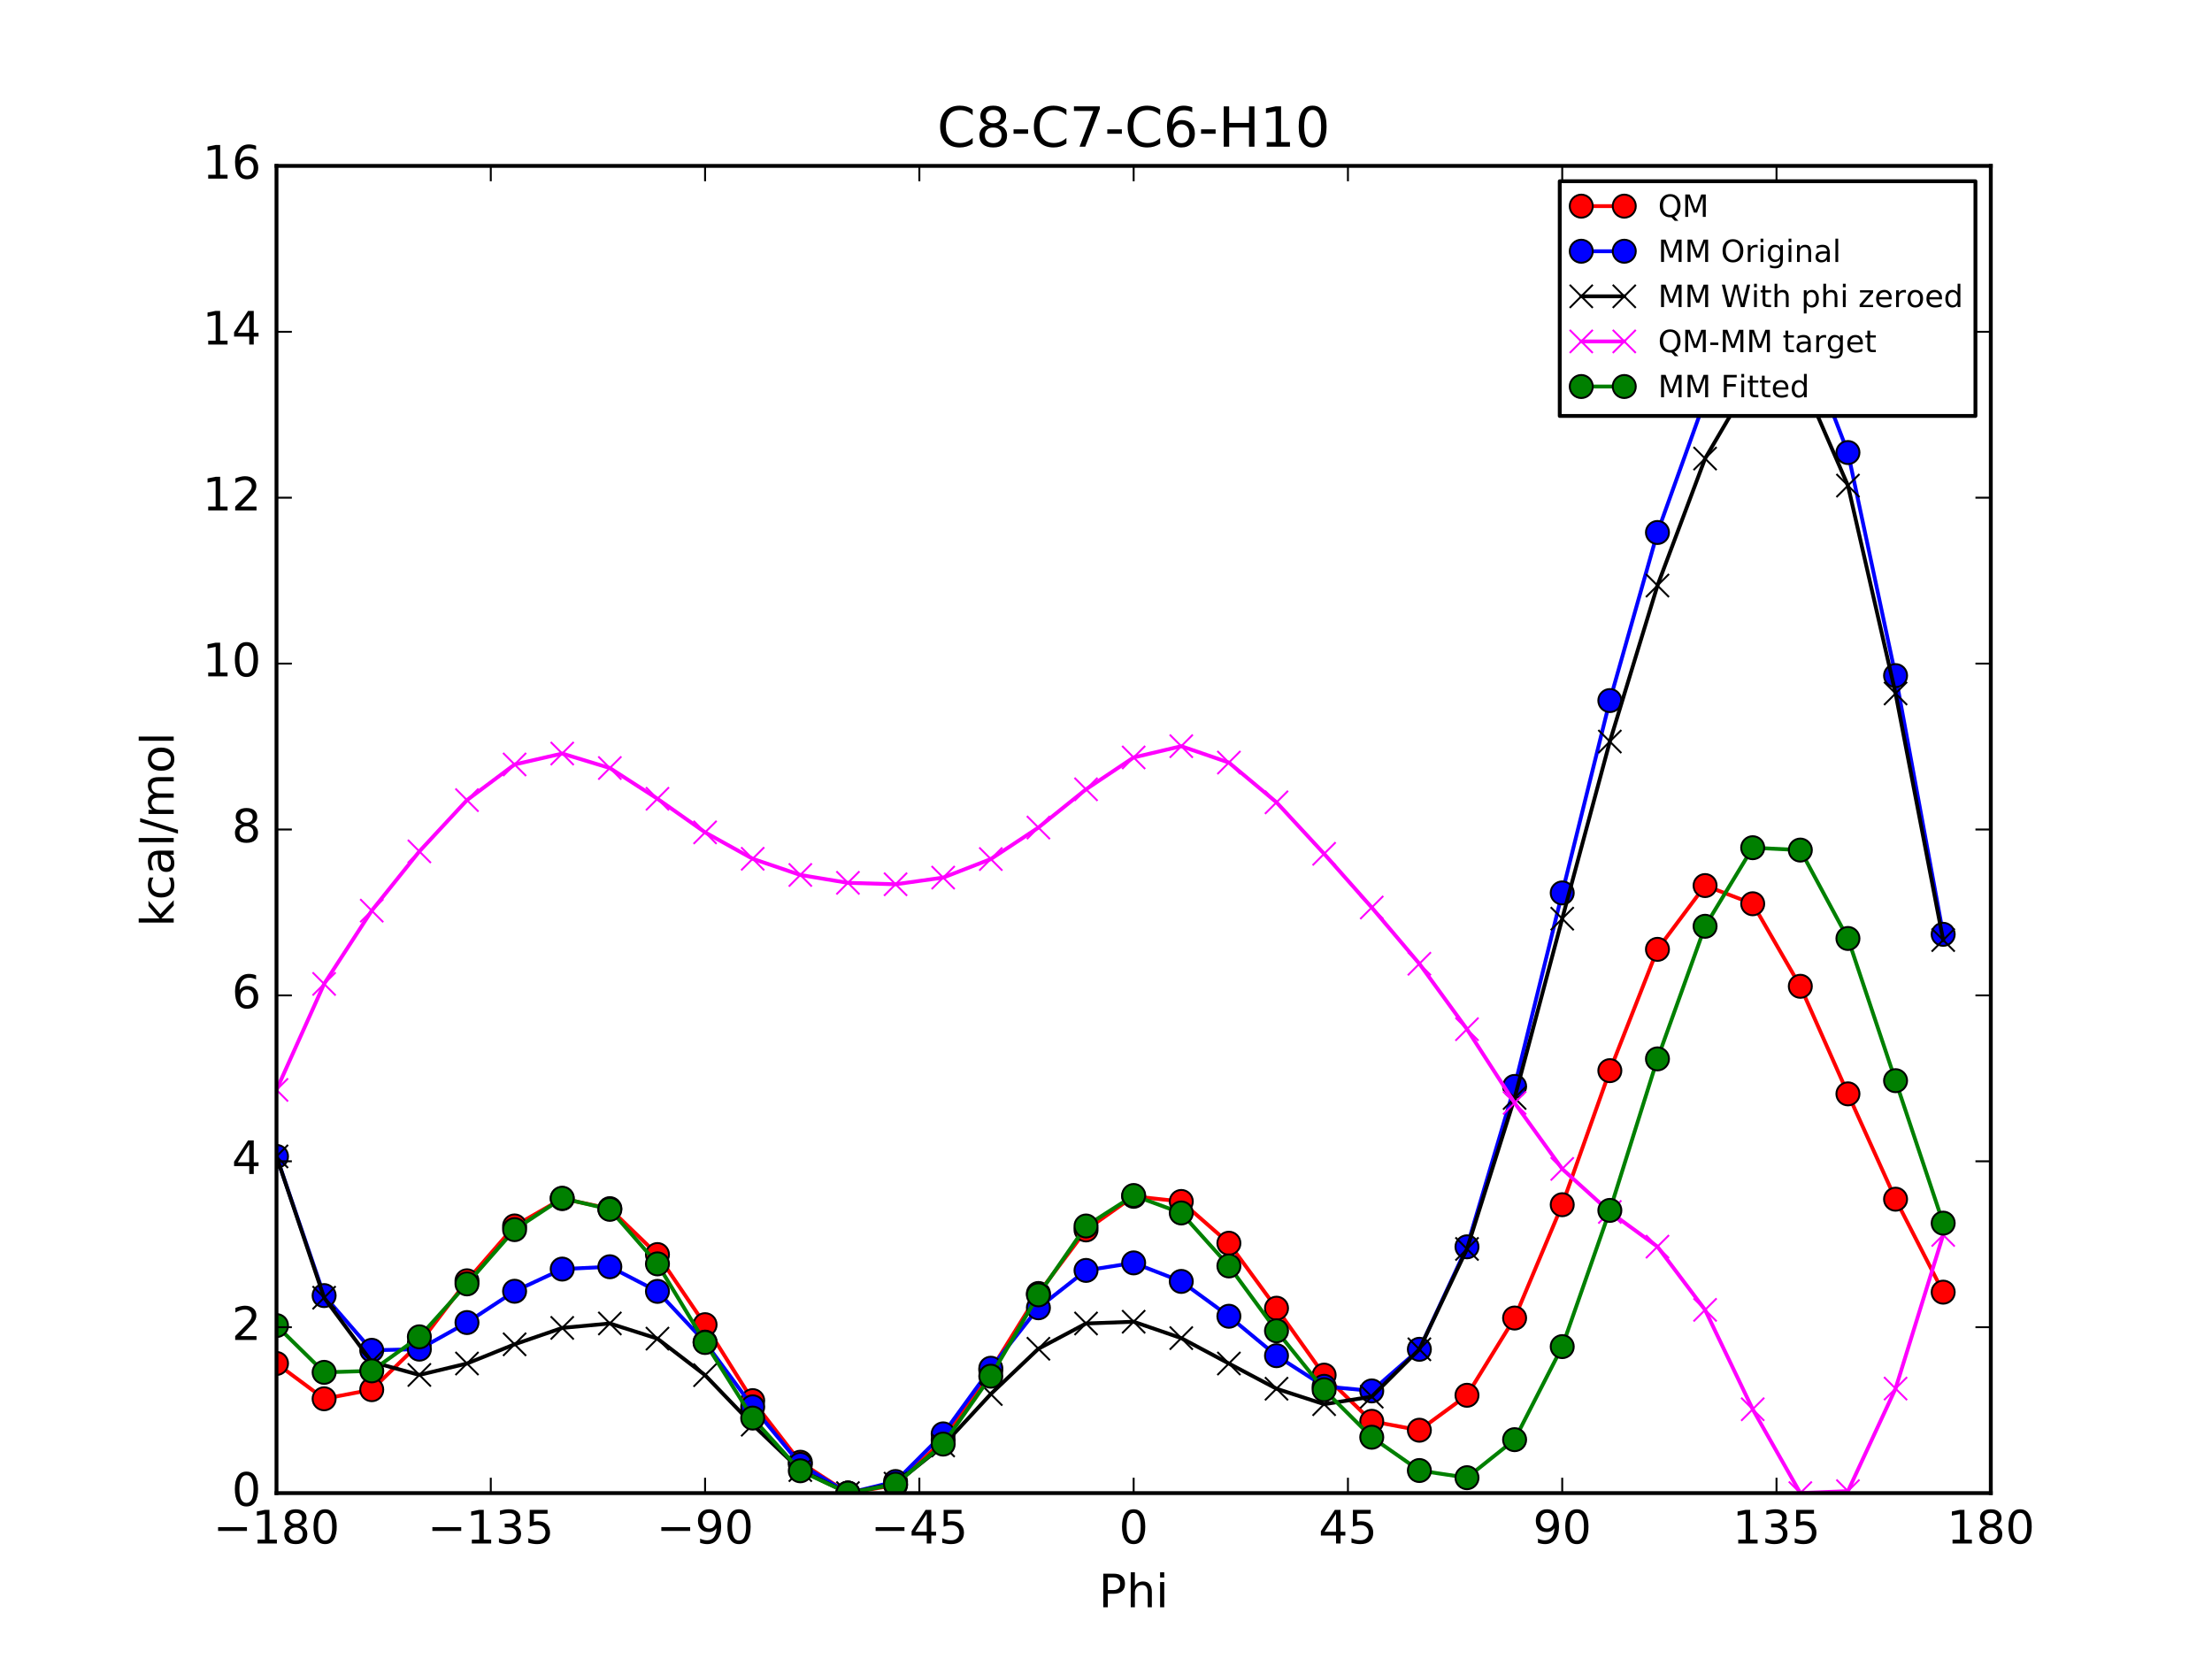 <?xml version="1.0" encoding="utf-8" standalone="no"?>
<!DOCTYPE svg PUBLIC "-//W3C//DTD SVG 1.1//EN"
  "http://www.w3.org/Graphics/SVG/1.1/DTD/svg11.dtd">
<!-- Created with matplotlib (http://matplotlib.org/) -->
<svg height="432pt" version="1.1" viewBox="0 0 576 432" width="576pt" xmlns="http://www.w3.org/2000/svg" xmlns:xlink="http://www.w3.org/1999/xlink">
 <defs>
  <style type="text/css">
*{stroke-linecap:butt;stroke-linejoin:round;stroke-miterlimit:100000;}
  </style>
 </defs>
 <g id="figure_1">
  <g id="patch_1">
   <path d="M 0 432 
L 576 432 
L 576 0 
L 0 0 
z
" style="fill:#ffffff;"/>
  </g>
  <g id="axes_1">
   <g id="patch_2">
    <path d="M 72 388.8 
L 518.4 388.8 
L 518.4 43.2 
L 72 43.2 
z
" style="fill:#ffffff;"/>
   </g>
   <g id="line2d_1">
    <path clip-path="url(#p560f8102d7)" d="M 72 355.046 
L 84.4 364.239 
L 96.8 361.868 
L 109.2 349.843 
L 121.6 333.517 
L 134 319.234 
L 146.4 312.113 
L 158.8 314.727 
L 171.2 326.684 
L 183.6 344.945 
L 196 364.719 
L 208.4 380.759 
L 220.8 388.8 
L 233.2 386.705 
L 245.6 375.02 
L 258 356.807 
L 270.4 336.819 
L 282.8 320.272 
L 295.2 311.521 
L 307.6 312.86 
L 320 323.734 
L 332.4 340.656 
L 344.8 358.08 
L 357.2 370.108 
L 369.6 372.425 
L 382 363.327 
L 394.4 343.214 
L 406.8 313.707 
L 419.2 278.795 
L 431.6 247.209 
L 444 230.603 
L 456.4 235.338 
L 468.8 256.828 
L 481.2 284.84 
L 493.6 312.267 
L 506 336.474 
" style="fill:none;stroke:#ff0000;stroke-linecap:square;"/>
    <defs>
     <path d="M 0 3 
C 0.796 3 1.559 2.684 2.121 2.121 
C 2.684 1.559 3 0.796 3 0 
C 3 -0.796 2.684 -1.559 2.121 -2.121 
C 1.559 -2.684 0.796 -3 0 -3 
C -0.796 -3 -1.559 -2.684 -2.121 -2.121 
C -2.684 -1.559 -3 -0.796 -3 0 
C -3 0.796 -2.684 1.559 -2.121 2.121 
C -1.559 2.684 -0.796 3 0 3 
z
" id="mc835119524" style="stroke:#000000;stroke-width:0.5;"/>
    </defs>
    <g clip-path="url(#p560f8102d7)">
     <use style="fill:#ff0000;stroke:#000000;stroke-width:0.5;" x="72" xlink:href="#mc835119524" y="355.046"/>
     <use style="fill:#ff0000;stroke:#000000;stroke-width:0.5;" x="84.4" xlink:href="#mc835119524" y="364.239"/>
     <use style="fill:#ff0000;stroke:#000000;stroke-width:0.5;" x="96.8" xlink:href="#mc835119524" y="361.868"/>
     <use style="fill:#ff0000;stroke:#000000;stroke-width:0.5;" x="109.2" xlink:href="#mc835119524" y="349.843"/>
     <use style="fill:#ff0000;stroke:#000000;stroke-width:0.5;" x="121.6" xlink:href="#mc835119524" y="333.517"/>
     <use style="fill:#ff0000;stroke:#000000;stroke-width:0.5;" x="134" xlink:href="#mc835119524" y="319.234"/>
     <use style="fill:#ff0000;stroke:#000000;stroke-width:0.5;" x="146.4" xlink:href="#mc835119524" y="312.113"/>
     <use style="fill:#ff0000;stroke:#000000;stroke-width:0.5;" x="158.8" xlink:href="#mc835119524" y="314.727"/>
     <use style="fill:#ff0000;stroke:#000000;stroke-width:0.5;" x="171.2" xlink:href="#mc835119524" y="326.684"/>
     <use style="fill:#ff0000;stroke:#000000;stroke-width:0.5;" x="183.6" xlink:href="#mc835119524" y="344.945"/>
     <use style="fill:#ff0000;stroke:#000000;stroke-width:0.5;" x="196" xlink:href="#mc835119524" y="364.719"/>
     <use style="fill:#ff0000;stroke:#000000;stroke-width:0.5;" x="208.4" xlink:href="#mc835119524" y="380.759"/>
     <use style="fill:#ff0000;stroke:#000000;stroke-width:0.5;" x="220.8" xlink:href="#mc835119524" y="388.8"/>
     <use style="fill:#ff0000;stroke:#000000;stroke-width:0.5;" x="233.2" xlink:href="#mc835119524" y="386.705"/>
     <use style="fill:#ff0000;stroke:#000000;stroke-width:0.5;" x="245.6" xlink:href="#mc835119524" y="375.02"/>
     <use style="fill:#ff0000;stroke:#000000;stroke-width:0.5;" x="258" xlink:href="#mc835119524" y="356.807"/>
     <use style="fill:#ff0000;stroke:#000000;stroke-width:0.5;" x="270.4" xlink:href="#mc835119524" y="336.819"/>
     <use style="fill:#ff0000;stroke:#000000;stroke-width:0.5;" x="282.8" xlink:href="#mc835119524" y="320.272"/>
     <use style="fill:#ff0000;stroke:#000000;stroke-width:0.5;" x="295.2" xlink:href="#mc835119524" y="311.521"/>
     <use style="fill:#ff0000;stroke:#000000;stroke-width:0.5;" x="307.6" xlink:href="#mc835119524" y="312.86"/>
     <use style="fill:#ff0000;stroke:#000000;stroke-width:0.5;" x="320" xlink:href="#mc835119524" y="323.734"/>
     <use style="fill:#ff0000;stroke:#000000;stroke-width:0.5;" x="332.4" xlink:href="#mc835119524" y="340.656"/>
     <use style="fill:#ff0000;stroke:#000000;stroke-width:0.5;" x="344.8" xlink:href="#mc835119524" y="358.08"/>
     <use style="fill:#ff0000;stroke:#000000;stroke-width:0.5;" x="357.2" xlink:href="#mc835119524" y="370.108"/>
     <use style="fill:#ff0000;stroke:#000000;stroke-width:0.5;" x="369.6" xlink:href="#mc835119524" y="372.425"/>
     <use style="fill:#ff0000;stroke:#000000;stroke-width:0.5;" x="382" xlink:href="#mc835119524" y="363.327"/>
     <use style="fill:#ff0000;stroke:#000000;stroke-width:0.5;" x="394.4" xlink:href="#mc835119524" y="343.214"/>
     <use style="fill:#ff0000;stroke:#000000;stroke-width:0.5;" x="406.8" xlink:href="#mc835119524" y="313.707"/>
     <use style="fill:#ff0000;stroke:#000000;stroke-width:0.5;" x="419.2" xlink:href="#mc835119524" y="278.795"/>
     <use style="fill:#ff0000;stroke:#000000;stroke-width:0.5;" x="431.6" xlink:href="#mc835119524" y="247.209"/>
     <use style="fill:#ff0000;stroke:#000000;stroke-width:0.5;" x="444" xlink:href="#mc835119524" y="230.603"/>
     <use style="fill:#ff0000;stroke:#000000;stroke-width:0.5;" x="456.4" xlink:href="#mc835119524" y="235.338"/>
     <use style="fill:#ff0000;stroke:#000000;stroke-width:0.5;" x="468.8" xlink:href="#mc835119524" y="256.828"/>
     <use style="fill:#ff0000;stroke:#000000;stroke-width:0.5;" x="481.2" xlink:href="#mc835119524" y="284.84"/>
     <use style="fill:#ff0000;stroke:#000000;stroke-width:0.5;" x="493.6" xlink:href="#mc835119524" y="312.267"/>
     <use style="fill:#ff0000;stroke:#000000;stroke-width:0.5;" x="506" xlink:href="#mc835119524" y="336.474"/>
    </g>
   </g>
   <g id="line2d_2">
    <path clip-path="url(#p560f8102d7)" d="M 72 301.127 
L 84.4 337.37 
L 96.8 351.614 
L 109.2 351.318 
L 121.6 344.388 
L 134 336.24 
L 146.4 330.466 
L 158.8 329.86 
L 171.2 336.27 
L 183.6 349.484 
L 196 366.335 
L 208.4 381.312 
L 220.8 388.8 
L 233.2 385.782 
L 245.6 373.375 
L 258 356.289 
L 270.4 340.545 
L 282.8 330.814 
L 295.2 328.856 
L 307.6 333.679 
L 320 342.748 
L 332.4 353.019 
L 344.8 360.995 
L 357.2 362.191 
L 369.6 351.356 
L 382 324.67 
L 394.4 282.9 
L 406.8 232.51 
L 419.2 182.426 
L 431.6 138.657 
L 444 104.089 
L 456.4 83.497 
L 468.8 85.612 
L 481.2 117.838 
L 493.6 175.927 
L 506 243.293 
" style="fill:none;stroke:#0000ff;stroke-linecap:square;"/>
    <defs>
     <path d="M 0 3 
C 0.796 3 1.559 2.684 2.121 2.121 
C 2.684 1.559 3 0.796 3 0 
C 3 -0.796 2.684 -1.559 2.121 -2.121 
C 1.559 -2.684 0.796 -3 0 -3 
C -0.796 -3 -1.559 -2.684 -2.121 -2.121 
C -2.684 -1.559 -3 -0.796 -3 0 
C -3 0.796 -2.684 1.559 -2.121 2.121 
C -1.559 2.684 -0.796 3 0 3 
z
" id="m464a1a2035" style="stroke:#000000;stroke-width:0.5;"/>
    </defs>
    <g clip-path="url(#p560f8102d7)">
     <use style="fill:#0000ff;stroke:#000000;stroke-width:0.5;" x="72" xlink:href="#m464a1a2035" y="301.127"/>
     <use style="fill:#0000ff;stroke:#000000;stroke-width:0.5;" x="84.4" xlink:href="#m464a1a2035" y="337.37"/>
     <use style="fill:#0000ff;stroke:#000000;stroke-width:0.5;" x="96.8" xlink:href="#m464a1a2035" y="351.614"/>
     <use style="fill:#0000ff;stroke:#000000;stroke-width:0.5;" x="109.2" xlink:href="#m464a1a2035" y="351.318"/>
     <use style="fill:#0000ff;stroke:#000000;stroke-width:0.5;" x="121.6" xlink:href="#m464a1a2035" y="344.388"/>
     <use style="fill:#0000ff;stroke:#000000;stroke-width:0.5;" x="134" xlink:href="#m464a1a2035" y="336.24"/>
     <use style="fill:#0000ff;stroke:#000000;stroke-width:0.5;" x="146.4" xlink:href="#m464a1a2035" y="330.466"/>
     <use style="fill:#0000ff;stroke:#000000;stroke-width:0.5;" x="158.8" xlink:href="#m464a1a2035" y="329.86"/>
     <use style="fill:#0000ff;stroke:#000000;stroke-width:0.5;" x="171.2" xlink:href="#m464a1a2035" y="336.27"/>
     <use style="fill:#0000ff;stroke:#000000;stroke-width:0.5;" x="183.6" xlink:href="#m464a1a2035" y="349.484"/>
     <use style="fill:#0000ff;stroke:#000000;stroke-width:0.5;" x="196" xlink:href="#m464a1a2035" y="366.335"/>
     <use style="fill:#0000ff;stroke:#000000;stroke-width:0.5;" x="208.4" xlink:href="#m464a1a2035" y="381.312"/>
     <use style="fill:#0000ff;stroke:#000000;stroke-width:0.5;" x="220.8" xlink:href="#m464a1a2035" y="388.8"/>
     <use style="fill:#0000ff;stroke:#000000;stroke-width:0.5;" x="233.2" xlink:href="#m464a1a2035" y="385.782"/>
     <use style="fill:#0000ff;stroke:#000000;stroke-width:0.5;" x="245.6" xlink:href="#m464a1a2035" y="373.375"/>
     <use style="fill:#0000ff;stroke:#000000;stroke-width:0.5;" x="258" xlink:href="#m464a1a2035" y="356.289"/>
     <use style="fill:#0000ff;stroke:#000000;stroke-width:0.5;" x="270.4" xlink:href="#m464a1a2035" y="340.545"/>
     <use style="fill:#0000ff;stroke:#000000;stroke-width:0.5;" x="282.8" xlink:href="#m464a1a2035" y="330.814"/>
     <use style="fill:#0000ff;stroke:#000000;stroke-width:0.5;" x="295.2" xlink:href="#m464a1a2035" y="328.856"/>
     <use style="fill:#0000ff;stroke:#000000;stroke-width:0.5;" x="307.6" xlink:href="#m464a1a2035" y="333.679"/>
     <use style="fill:#0000ff;stroke:#000000;stroke-width:0.5;" x="320" xlink:href="#m464a1a2035" y="342.748"/>
     <use style="fill:#0000ff;stroke:#000000;stroke-width:0.5;" x="332.4" xlink:href="#m464a1a2035" y="353.019"/>
     <use style="fill:#0000ff;stroke:#000000;stroke-width:0.5;" x="344.8" xlink:href="#m464a1a2035" y="360.995"/>
     <use style="fill:#0000ff;stroke:#000000;stroke-width:0.5;" x="357.2" xlink:href="#m464a1a2035" y="362.191"/>
     <use style="fill:#0000ff;stroke:#000000;stroke-width:0.5;" x="369.6" xlink:href="#m464a1a2035" y="351.356"/>
     <use style="fill:#0000ff;stroke:#000000;stroke-width:0.5;" x="382" xlink:href="#m464a1a2035" y="324.67"/>
     <use style="fill:#0000ff;stroke:#000000;stroke-width:0.5;" x="394.4" xlink:href="#m464a1a2035" y="282.9"/>
     <use style="fill:#0000ff;stroke:#000000;stroke-width:0.5;" x="406.8" xlink:href="#m464a1a2035" y="232.51"/>
     <use style="fill:#0000ff;stroke:#000000;stroke-width:0.5;" x="419.2" xlink:href="#m464a1a2035" y="182.426"/>
     <use style="fill:#0000ff;stroke:#000000;stroke-width:0.5;" x="431.6" xlink:href="#m464a1a2035" y="138.657"/>
     <use style="fill:#0000ff;stroke:#000000;stroke-width:0.5;" x="444" xlink:href="#m464a1a2035" y="104.089"/>
     <use style="fill:#0000ff;stroke:#000000;stroke-width:0.5;" x="456.4" xlink:href="#m464a1a2035" y="83.497"/>
     <use style="fill:#0000ff;stroke:#000000;stroke-width:0.5;" x="468.8" xlink:href="#m464a1a2035" y="85.612"/>
     <use style="fill:#0000ff;stroke:#000000;stroke-width:0.5;" x="481.2" xlink:href="#m464a1a2035" y="117.838"/>
     <use style="fill:#0000ff;stroke:#000000;stroke-width:0.5;" x="493.6" xlink:href="#m464a1a2035" y="175.927"/>
     <use style="fill:#0000ff;stroke:#000000;stroke-width:0.5;" x="506" xlink:href="#m464a1a2035" y="243.293"/>
    </g>
   </g>
   <g id="line2d_3">
    <path clip-path="url(#p560f8102d7)" d="M 72 301.127 
L 84.4 337.923 
L 96.8 354.625 
L 109.2 358.031 
L 121.6 355.057 
L 134 350.059 
L 146.4 345.785 
L 158.8 344.625 
L 171.2 348.578 
L 183.6 358.089 
L 196 370.984 
L 208.4 382.811 
L 220.8 388.8 
L 233.2 386.335 
L 245.6 376.386 
L 258 363.002 
L 270.4 351.214 
L 282.8 344.633 
L 295.2 344.175 
L 307.6 348.444 
L 320 355.056 
L 332.4 361.624 
L 344.8 365.644 
L 357.2 363.69 
L 369.6 351.356 
L 382 325.223 
L 394.4 285.91 
L 406.8 239.223 
L 419.2 193.095 
L 431.6 152.476 
L 444 119.407 
L 456.4 98.262 
L 468.8 97.92 
L 481.2 126.443 
L 493.6 180.576 
L 506 244.792 
" style="fill:none;stroke:#000000;stroke-linecap:square;"/>
    <defs>
     <path d="M -3 3 
L 3 -3 
M -3 -3 
L 3 3 
" id="m07800bf760" style="stroke:#000000;stroke-width:0.5;"/>
    </defs>
    <g clip-path="url(#p560f8102d7)">
     <use style="stroke:#000000;stroke-width:0.5;" x="72" xlink:href="#m07800bf760" y="301.127"/>
     <use style="stroke:#000000;stroke-width:0.5;" x="84.4" xlink:href="#m07800bf760" y="337.923"/>
     <use style="stroke:#000000;stroke-width:0.5;" x="96.8" xlink:href="#m07800bf760" y="354.625"/>
     <use style="stroke:#000000;stroke-width:0.5;" x="109.2" xlink:href="#m07800bf760" y="358.031"/>
     <use style="stroke:#000000;stroke-width:0.5;" x="121.6" xlink:href="#m07800bf760" y="355.057"/>
     <use style="stroke:#000000;stroke-width:0.5;" x="134" xlink:href="#m07800bf760" y="350.059"/>
     <use style="stroke:#000000;stroke-width:0.5;" x="146.4" xlink:href="#m07800bf760" y="345.785"/>
     <use style="stroke:#000000;stroke-width:0.5;" x="158.8" xlink:href="#m07800bf760" y="344.625"/>
     <use style="stroke:#000000;stroke-width:0.5;" x="171.2" xlink:href="#m07800bf760" y="348.578"/>
     <use style="stroke:#000000;stroke-width:0.5;" x="183.6" xlink:href="#m07800bf760" y="358.089"/>
     <use style="stroke:#000000;stroke-width:0.5;" x="196" xlink:href="#m07800bf760" y="370.984"/>
     <use style="stroke:#000000;stroke-width:0.5;" x="208.4" xlink:href="#m07800bf760" y="382.811"/>
     <use style="stroke:#000000;stroke-width:0.5;" x="220.8" xlink:href="#m07800bf760" y="388.8"/>
     <use style="stroke:#000000;stroke-width:0.5;" x="233.2" xlink:href="#m07800bf760" y="386.335"/>
     <use style="stroke:#000000;stroke-width:0.5;" x="245.6" xlink:href="#m07800bf760" y="376.386"/>
     <use style="stroke:#000000;stroke-width:0.5;" x="258" xlink:href="#m07800bf760" y="363.002"/>
     <use style="stroke:#000000;stroke-width:0.5;" x="270.4" xlink:href="#m07800bf760" y="351.214"/>
     <use style="stroke:#000000;stroke-width:0.5;" x="282.8" xlink:href="#m07800bf760" y="344.633"/>
     <use style="stroke:#000000;stroke-width:0.5;" x="295.2" xlink:href="#m07800bf760" y="344.175"/>
     <use style="stroke:#000000;stroke-width:0.5;" x="307.6" xlink:href="#m07800bf760" y="348.444"/>
     <use style="stroke:#000000;stroke-width:0.5;" x="320" xlink:href="#m07800bf760" y="355.056"/>
     <use style="stroke:#000000;stroke-width:0.5;" x="332.4" xlink:href="#m07800bf760" y="361.624"/>
     <use style="stroke:#000000;stroke-width:0.5;" x="344.8" xlink:href="#m07800bf760" y="365.644"/>
     <use style="stroke:#000000;stroke-width:0.5;" x="357.2" xlink:href="#m07800bf760" y="363.69"/>
     <use style="stroke:#000000;stroke-width:0.5;" x="369.6" xlink:href="#m07800bf760" y="351.356"/>
     <use style="stroke:#000000;stroke-width:0.5;" x="382" xlink:href="#m07800bf760" y="325.223"/>
     <use style="stroke:#000000;stroke-width:0.5;" x="394.4" xlink:href="#m07800bf760" y="285.91"/>
     <use style="stroke:#000000;stroke-width:0.5;" x="406.8" xlink:href="#m07800bf760" y="239.223"/>
     <use style="stroke:#000000;stroke-width:0.5;" x="419.2" xlink:href="#m07800bf760" y="193.095"/>
     <use style="stroke:#000000;stroke-width:0.5;" x="431.6" xlink:href="#m07800bf760" y="152.476"/>
     <use style="stroke:#000000;stroke-width:0.5;" x="444" xlink:href="#m07800bf760" y="119.407"/>
     <use style="stroke:#000000;stroke-width:0.5;" x="456.4" xlink:href="#m07800bf760" y="98.262"/>
     <use style="stroke:#000000;stroke-width:0.5;" x="468.8" xlink:href="#m07800bf760" y="97.92"/>
     <use style="stroke:#000000;stroke-width:0.5;" x="481.2" xlink:href="#m07800bf760" y="126.443"/>
     <use style="stroke:#000000;stroke-width:0.5;" x="493.6" xlink:href="#m07800bf760" y="180.576"/>
     <use style="stroke:#000000;stroke-width:0.5;" x="506" xlink:href="#m07800bf760" y="244.792"/>
    </g>
   </g>
   <g id="line2d_4">
    <path clip-path="url(#p560f8102d7)" d="M 72 283.811 
L 84.4 256.208 
L 96.8 237.135 
L 109.2 221.704 
L 121.6 208.351 
L 134 199.067 
L 146.4 196.22 
L 158.8 199.994 
L 171.2 207.998 
L 183.6 216.748 
L 196 223.626 
L 208.4 227.84 
L 220.8 229.892 
L 233.2 230.261 
L 245.6 228.526 
L 258 223.697 
L 270.4 215.496 
L 282.8 205.531 
L 295.2 197.238 
L 307.6 194.307 
L 320 198.569 
L 332.4 208.924 
L 344.8 222.327 
L 357.2 236.31 
L 369.6 250.96 
L 382 267.996 
L 394.4 287.195 
L 406.8 304.376 
L 419.2 315.592 
L 431.6 324.624 
L 444 341.088 
L 456.4 366.967 
L 468.8 388.8 
L 481.2 388.288 
L 493.6 361.583 
L 506 321.573 
" style="fill:none;stroke:#ff00ff;stroke-linecap:square;"/>
    <defs>
     <path d="M -3 3 
L 3 -3 
M -3 -3 
L 3 3 
" id="m26318013f2" style="stroke:#ff00ff;stroke-width:0.5;"/>
    </defs>
    <g clip-path="url(#p560f8102d7)">
     <use style="fill:#ff00ff;stroke:#ff00ff;stroke-width:0.5;" x="72" xlink:href="#m26318013f2" y="283.811"/>
     <use style="fill:#ff00ff;stroke:#ff00ff;stroke-width:0.5;" x="84.4" xlink:href="#m26318013f2" y="256.208"/>
     <use style="fill:#ff00ff;stroke:#ff00ff;stroke-width:0.5;" x="96.8" xlink:href="#m26318013f2" y="237.135"/>
     <use style="fill:#ff00ff;stroke:#ff00ff;stroke-width:0.5;" x="109.2" xlink:href="#m26318013f2" y="221.704"/>
     <use style="fill:#ff00ff;stroke:#ff00ff;stroke-width:0.5;" x="121.6" xlink:href="#m26318013f2" y="208.351"/>
     <use style="fill:#ff00ff;stroke:#ff00ff;stroke-width:0.5;" x="134" xlink:href="#m26318013f2" y="199.067"/>
     <use style="fill:#ff00ff;stroke:#ff00ff;stroke-width:0.5;" x="146.4" xlink:href="#m26318013f2" y="196.22"/>
     <use style="fill:#ff00ff;stroke:#ff00ff;stroke-width:0.5;" x="158.8" xlink:href="#m26318013f2" y="199.994"/>
     <use style="fill:#ff00ff;stroke:#ff00ff;stroke-width:0.5;" x="171.2" xlink:href="#m26318013f2" y="207.998"/>
     <use style="fill:#ff00ff;stroke:#ff00ff;stroke-width:0.5;" x="183.6" xlink:href="#m26318013f2" y="216.748"/>
     <use style="fill:#ff00ff;stroke:#ff00ff;stroke-width:0.5;" x="196" xlink:href="#m26318013f2" y="223.626"/>
     <use style="fill:#ff00ff;stroke:#ff00ff;stroke-width:0.5;" x="208.4" xlink:href="#m26318013f2" y="227.84"/>
     <use style="fill:#ff00ff;stroke:#ff00ff;stroke-width:0.5;" x="220.8" xlink:href="#m26318013f2" y="229.892"/>
     <use style="fill:#ff00ff;stroke:#ff00ff;stroke-width:0.5;" x="233.2" xlink:href="#m26318013f2" y="230.261"/>
     <use style="fill:#ff00ff;stroke:#ff00ff;stroke-width:0.5;" x="245.6" xlink:href="#m26318013f2" y="228.526"/>
     <use style="fill:#ff00ff;stroke:#ff00ff;stroke-width:0.5;" x="258" xlink:href="#m26318013f2" y="223.697"/>
     <use style="fill:#ff00ff;stroke:#ff00ff;stroke-width:0.5;" x="270.4" xlink:href="#m26318013f2" y="215.496"/>
     <use style="fill:#ff00ff;stroke:#ff00ff;stroke-width:0.5;" x="282.8" xlink:href="#m26318013f2" y="205.531"/>
     <use style="fill:#ff00ff;stroke:#ff00ff;stroke-width:0.5;" x="295.2" xlink:href="#m26318013f2" y="197.238"/>
     <use style="fill:#ff00ff;stroke:#ff00ff;stroke-width:0.5;" x="307.6" xlink:href="#m26318013f2" y="194.307"/>
     <use style="fill:#ff00ff;stroke:#ff00ff;stroke-width:0.5;" x="320" xlink:href="#m26318013f2" y="198.569"/>
     <use style="fill:#ff00ff;stroke:#ff00ff;stroke-width:0.5;" x="332.4" xlink:href="#m26318013f2" y="208.924"/>
     <use style="fill:#ff00ff;stroke:#ff00ff;stroke-width:0.5;" x="344.8" xlink:href="#m26318013f2" y="222.327"/>
     <use style="fill:#ff00ff;stroke:#ff00ff;stroke-width:0.5;" x="357.2" xlink:href="#m26318013f2" y="236.31"/>
     <use style="fill:#ff00ff;stroke:#ff00ff;stroke-width:0.5;" x="369.6" xlink:href="#m26318013f2" y="250.96"/>
     <use style="fill:#ff00ff;stroke:#ff00ff;stroke-width:0.5;" x="382" xlink:href="#m26318013f2" y="267.996"/>
     <use style="fill:#ff00ff;stroke:#ff00ff;stroke-width:0.5;" x="394.4" xlink:href="#m26318013f2" y="287.195"/>
     <use style="fill:#ff00ff;stroke:#ff00ff;stroke-width:0.5;" x="406.8" xlink:href="#m26318013f2" y="304.376"/>
     <use style="fill:#ff00ff;stroke:#ff00ff;stroke-width:0.5;" x="419.2" xlink:href="#m26318013f2" y="315.592"/>
     <use style="fill:#ff00ff;stroke:#ff00ff;stroke-width:0.5;" x="431.6" xlink:href="#m26318013f2" y="324.624"/>
     <use style="fill:#ff00ff;stroke:#ff00ff;stroke-width:0.5;" x="444" xlink:href="#m26318013f2" y="341.088"/>
     <use style="fill:#ff00ff;stroke:#ff00ff;stroke-width:0.5;" x="456.4" xlink:href="#m26318013f2" y="366.967"/>
     <use style="fill:#ff00ff;stroke:#ff00ff;stroke-width:0.5;" x="468.8" xlink:href="#m26318013f2" y="388.8"/>
     <use style="fill:#ff00ff;stroke:#ff00ff;stroke-width:0.5;" x="481.2" xlink:href="#m26318013f2" y="388.288"/>
     <use style="fill:#ff00ff;stroke:#ff00ff;stroke-width:0.5;" x="493.6" xlink:href="#m26318013f2" y="361.583"/>
     <use style="fill:#ff00ff;stroke:#ff00ff;stroke-width:0.5;" x="506" xlink:href="#m26318013f2" y="321.573"/>
    </g>
   </g>
   <g id="line2d_5">
    <path clip-path="url(#p560f8102d7)" d="M 72 345.177 
L 84.4 357.358 
L 96.8 356.969 
L 109.2 348.106 
L 121.6 334.322 
L 134 320.192 
L 146.4 312.021 
L 158.8 314.912 
L 171.2 329.112 
L 183.6 349.584 
L 196 369.265 
L 208.4 382.99 
L 220.8 388.8 
L 233.2 386.482 
L 245.6 376.039 
L 258 358.359 
L 270.4 337.174 
L 282.8 319.247 
L 295.2 311.309 
L 307.6 315.854 
L 320 329.648 
L 332.4 346.536 
L 344.8 361.882 
L 357.2 374.248 
L 369.6 382.92 
L 382 384.787 
L 394.4 374.885 
L 406.8 350.656 
L 419.2 315.185 
L 431.6 275.732 
L 444 241.202 
L 456.4 220.742 
L 468.8 221.356 
L 481.2 244.377 
L 493.6 281.407 
L 506 318.504 
" style="fill:none;stroke:#008000;stroke-linecap:square;"/>
    <defs>
     <path d="M 0 3 
C 0.796 3 1.559 2.684 2.121 2.121 
C 2.684 1.559 3 0.796 3 0 
C 3 -0.796 2.684 -1.559 2.121 -2.121 
C 1.559 -2.684 0.796 -3 0 -3 
C -0.796 -3 -1.559 -2.684 -2.121 -2.121 
C -2.684 -1.559 -3 -0.796 -3 0 
C -3 0.796 -2.684 1.559 -2.121 2.121 
C -1.559 2.684 -0.796 3 0 3 
z
" id="m6dafe5a03e" style="stroke:#000000;stroke-width:0.5;"/>
    </defs>
    <g clip-path="url(#p560f8102d7)">
     <use style="fill:#008000;stroke:#000000;stroke-width:0.5;" x="72" xlink:href="#m6dafe5a03e" y="345.177"/>
     <use style="fill:#008000;stroke:#000000;stroke-width:0.5;" x="84.4" xlink:href="#m6dafe5a03e" y="357.358"/>
     <use style="fill:#008000;stroke:#000000;stroke-width:0.5;" x="96.8" xlink:href="#m6dafe5a03e" y="356.969"/>
     <use style="fill:#008000;stroke:#000000;stroke-width:0.5;" x="109.2" xlink:href="#m6dafe5a03e" y="348.106"/>
     <use style="fill:#008000;stroke:#000000;stroke-width:0.5;" x="121.6" xlink:href="#m6dafe5a03e" y="334.322"/>
     <use style="fill:#008000;stroke:#000000;stroke-width:0.5;" x="134" xlink:href="#m6dafe5a03e" y="320.192"/>
     <use style="fill:#008000;stroke:#000000;stroke-width:0.5;" x="146.4" xlink:href="#m6dafe5a03e" y="312.021"/>
     <use style="fill:#008000;stroke:#000000;stroke-width:0.5;" x="158.8" xlink:href="#m6dafe5a03e" y="314.912"/>
     <use style="fill:#008000;stroke:#000000;stroke-width:0.5;" x="171.2" xlink:href="#m6dafe5a03e" y="329.112"/>
     <use style="fill:#008000;stroke:#000000;stroke-width:0.5;" x="183.6" xlink:href="#m6dafe5a03e" y="349.584"/>
     <use style="fill:#008000;stroke:#000000;stroke-width:0.5;" x="196" xlink:href="#m6dafe5a03e" y="369.265"/>
     <use style="fill:#008000;stroke:#000000;stroke-width:0.5;" x="208.4" xlink:href="#m6dafe5a03e" y="382.99"/>
     <use style="fill:#008000;stroke:#000000;stroke-width:0.5;" x="220.8" xlink:href="#m6dafe5a03e" y="388.8"/>
     <use style="fill:#008000;stroke:#000000;stroke-width:0.5;" x="233.2" xlink:href="#m6dafe5a03e" y="386.482"/>
     <use style="fill:#008000;stroke:#000000;stroke-width:0.5;" x="245.6" xlink:href="#m6dafe5a03e" y="376.039"/>
     <use style="fill:#008000;stroke:#000000;stroke-width:0.5;" x="258" xlink:href="#m6dafe5a03e" y="358.359"/>
     <use style="fill:#008000;stroke:#000000;stroke-width:0.5;" x="270.4" xlink:href="#m6dafe5a03e" y="337.174"/>
     <use style="fill:#008000;stroke:#000000;stroke-width:0.5;" x="282.8" xlink:href="#m6dafe5a03e" y="319.247"/>
     <use style="fill:#008000;stroke:#000000;stroke-width:0.5;" x="295.2" xlink:href="#m6dafe5a03e" y="311.309"/>
     <use style="fill:#008000;stroke:#000000;stroke-width:0.5;" x="307.6" xlink:href="#m6dafe5a03e" y="315.854"/>
     <use style="fill:#008000;stroke:#000000;stroke-width:0.5;" x="320" xlink:href="#m6dafe5a03e" y="329.648"/>
     <use style="fill:#008000;stroke:#000000;stroke-width:0.5;" x="332.4" xlink:href="#m6dafe5a03e" y="346.536"/>
     <use style="fill:#008000;stroke:#000000;stroke-width:0.5;" x="344.8" xlink:href="#m6dafe5a03e" y="361.882"/>
     <use style="fill:#008000;stroke:#000000;stroke-width:0.5;" x="357.2" xlink:href="#m6dafe5a03e" y="374.248"/>
     <use style="fill:#008000;stroke:#000000;stroke-width:0.5;" x="369.6" xlink:href="#m6dafe5a03e" y="382.92"/>
     <use style="fill:#008000;stroke:#000000;stroke-width:0.5;" x="382" xlink:href="#m6dafe5a03e" y="384.787"/>
     <use style="fill:#008000;stroke:#000000;stroke-width:0.5;" x="394.4" xlink:href="#m6dafe5a03e" y="374.885"/>
     <use style="fill:#008000;stroke:#000000;stroke-width:0.5;" x="406.8" xlink:href="#m6dafe5a03e" y="350.656"/>
     <use style="fill:#008000;stroke:#000000;stroke-width:0.5;" x="419.2" xlink:href="#m6dafe5a03e" y="315.185"/>
     <use style="fill:#008000;stroke:#000000;stroke-width:0.5;" x="431.6" xlink:href="#m6dafe5a03e" y="275.732"/>
     <use style="fill:#008000;stroke:#000000;stroke-width:0.5;" x="444" xlink:href="#m6dafe5a03e" y="241.202"/>
     <use style="fill:#008000;stroke:#000000;stroke-width:0.5;" x="456.4" xlink:href="#m6dafe5a03e" y="220.742"/>
     <use style="fill:#008000;stroke:#000000;stroke-width:0.5;" x="468.8" xlink:href="#m6dafe5a03e" y="221.356"/>
     <use style="fill:#008000;stroke:#000000;stroke-width:0.5;" x="481.2" xlink:href="#m6dafe5a03e" y="244.377"/>
     <use style="fill:#008000;stroke:#000000;stroke-width:0.5;" x="493.6" xlink:href="#m6dafe5a03e" y="281.407"/>
     <use style="fill:#008000;stroke:#000000;stroke-width:0.5;" x="506" xlink:href="#m6dafe5a03e" y="318.504"/>
    </g>
   </g>
   <g id="patch_3">
    <path d="M 72 43.2 
L 518.4 43.2 
" style="fill:none;stroke:#000000;stroke-linecap:square;stroke-linejoin:miter;"/>
   </g>
   <g id="patch_4">
    <path d="M 72 388.8 
L 72 43.2 
" style="fill:none;stroke:#000000;stroke-linecap:square;stroke-linejoin:miter;"/>
   </g>
   <g id="patch_5">
    <path d="M 518.4 388.8 
L 518.4 43.2 
" style="fill:none;stroke:#000000;stroke-linecap:square;stroke-linejoin:miter;"/>
   </g>
   <g id="patch_6">
    <path d="M 72 388.8 
L 518.4 388.8 
" style="fill:none;stroke:#000000;stroke-linecap:square;stroke-linejoin:miter;"/>
   </g>
   <g id="matplotlib.axis_1">
    <g id="xtick_1">
     <g id="line2d_6">
      <defs>
       <path d="M 0 0 
L 0 -4 
" id="m52c56b84b9" style="stroke:#000000;stroke-width:0.5;"/>
      </defs>
      <g>
       <use style="stroke:#000000;stroke-width:0.5;" x="72.0" xlink:href="#m52c56b84b9" y="388.8"/>
      </g>
     </g>
     <g id="line2d_7">
      <defs>
       <path d="M 0 0 
L 0 4 
" id="mf75482e1ca" style="stroke:#000000;stroke-width:0.5;"/>
      </defs>
      <g>
       <use style="stroke:#000000;stroke-width:0.5;" x="72.0" xlink:href="#mf75482e1ca" y="43.2"/>
      </g>
     </g>
     <g id="text_1">
      <!-- −180 -->
      <defs>
       <path d="M 10.594 35.5 
L 73.188 35.5 
L 73.188 27.203 
L 10.594 27.203 
z
" id="BitstreamVeraSans-Roman-2212"/>
       <path d="M 12.406 8.297 
L 28.516 8.297 
L 28.516 63.922 
L 10.984 60.406 
L 10.984 69.391 
L 28.422 72.906 
L 38.281 72.906 
L 38.281 8.297 
L 54.391 8.297 
L 54.391 0 
L 12.406 0 
z
" id="BitstreamVeraSans-Roman-31"/>
       <path d="M 31.781 34.625 
Q 24.75 34.625 20.719 30.859 
Q 16.703 27.094 16.703 20.516 
Q 16.703 13.922 20.719 10.156 
Q 24.75 6.391 31.781 6.391 
Q 38.812 6.391 42.859 10.172 
Q 46.922 13.969 46.922 20.516 
Q 46.922 27.094 42.891 30.859 
Q 38.875 34.625 31.781 34.625 
M 21.922 38.812 
Q 15.578 40.375 12.031 44.719 
Q 8.5 49.078 8.5 55.328 
Q 8.5 64.062 14.719 69.141 
Q 20.953 74.219 31.781 74.219 
Q 42.672 74.219 48.875 69.141 
Q 55.078 64.062 55.078 55.328 
Q 55.078 49.078 51.531 44.719 
Q 48 40.375 41.703 38.812 
Q 48.828 37.156 52.797 32.312 
Q 56.781 27.484 56.781 20.516 
Q 56.781 9.906 50.312 4.234 
Q 43.844 -1.422 31.781 -1.422 
Q 19.734 -1.422 13.25 4.234 
Q 6.781 9.906 6.781 20.516 
Q 6.781 27.484 10.781 32.312 
Q 14.797 37.156 21.922 38.812 
M 18.312 54.391 
Q 18.312 48.734 21.844 45.562 
Q 25.391 42.391 31.781 42.391 
Q 38.141 42.391 41.719 45.562 
Q 45.312 48.734 45.312 54.391 
Q 45.312 60.062 41.719 63.234 
Q 38.141 66.406 31.781 66.406 
Q 25.391 66.406 21.844 63.234 
Q 18.312 60.062 18.312 54.391 
" id="BitstreamVeraSans-Roman-38"/>
       <path d="M 31.781 66.406 
Q 24.172 66.406 20.328 58.906 
Q 16.5 51.422 16.5 36.375 
Q 16.5 21.391 20.328 13.891 
Q 24.172 6.391 31.781 6.391 
Q 39.453 6.391 43.281 13.891 
Q 47.125 21.391 47.125 36.375 
Q 47.125 51.422 43.281 58.906 
Q 39.453 66.406 31.781 66.406 
M 31.781 74.219 
Q 44.047 74.219 50.516 64.516 
Q 56.984 54.828 56.984 36.375 
Q 56.984 17.969 50.516 8.266 
Q 44.047 -1.422 31.781 -1.422 
Q 19.531 -1.422 13.062 8.266 
Q 6.594 17.969 6.594 36.375 
Q 6.594 54.828 13.062 64.516 
Q 19.531 74.219 31.781 74.219 
" id="BitstreamVeraSans-Roman-30"/>
      </defs>
      <g transform="translate(55.52 401.918)scale(0.12 -0.12)">
       <use xlink:href="#BitstreamVeraSans-Roman-2212"/>
       <use x="83.789" xlink:href="#BitstreamVeraSans-Roman-31"/>
       <use x="147.412" xlink:href="#BitstreamVeraSans-Roman-38"/>
       <use x="211.035" xlink:href="#BitstreamVeraSans-Roman-30"/>
      </g>
     </g>
    </g>
    <g id="xtick_2">
     <g id="line2d_8">
      <g>
       <use style="stroke:#000000;stroke-width:0.5;" x="127.8" xlink:href="#m52c56b84b9" y="388.8"/>
      </g>
     </g>
     <g id="line2d_9">
      <g>
       <use style="stroke:#000000;stroke-width:0.5;" x="127.8" xlink:href="#mf75482e1ca" y="43.2"/>
      </g>
     </g>
     <g id="text_2">
      <!-- −135 -->
      <defs>
       <path d="M 10.797 72.906 
L 49.516 72.906 
L 49.516 64.594 
L 19.828 64.594 
L 19.828 46.734 
Q 21.969 47.469 24.109 47.828 
Q 26.266 48.188 28.422 48.188 
Q 40.625 48.188 47.75 41.5 
Q 54.891 34.812 54.891 23.391 
Q 54.891 11.625 47.562 5.094 
Q 40.234 -1.422 26.906 -1.422 
Q 22.312 -1.422 17.547 -0.641 
Q 12.797 0.141 7.719 1.703 
L 7.719 11.625 
Q 12.109 9.234 16.797 8.062 
Q 21.484 6.891 26.703 6.891 
Q 35.156 6.891 40.078 11.328 
Q 45.016 15.766 45.016 23.391 
Q 45.016 31 40.078 35.438 
Q 35.156 39.891 26.703 39.891 
Q 22.75 39.891 18.812 39.016 
Q 14.891 38.141 10.797 36.281 
z
" id="BitstreamVeraSans-Roman-35"/>
       <path d="M 40.578 39.312 
Q 47.656 37.797 51.625 33 
Q 55.609 28.219 55.609 21.188 
Q 55.609 10.406 48.188 4.484 
Q 40.766 -1.422 27.094 -1.422 
Q 22.516 -1.422 17.656 -0.516 
Q 12.797 0.391 7.625 2.203 
L 7.625 11.719 
Q 11.719 9.328 16.594 8.109 
Q 21.484 6.891 26.812 6.891 
Q 36.078 6.891 40.938 10.547 
Q 45.797 14.203 45.797 21.188 
Q 45.797 27.641 41.281 31.266 
Q 36.766 34.906 28.719 34.906 
L 20.219 34.906 
L 20.219 43.016 
L 29.109 43.016 
Q 36.375 43.016 40.234 45.922 
Q 44.094 48.828 44.094 54.297 
Q 44.094 59.906 40.109 62.906 
Q 36.141 65.922 28.719 65.922 
Q 24.656 65.922 20.016 65.031 
Q 15.375 64.156 9.812 62.312 
L 9.812 71.094 
Q 15.438 72.656 20.344 73.438 
Q 25.25 74.219 29.594 74.219 
Q 40.828 74.219 47.359 69.109 
Q 53.906 64.016 53.906 55.328 
Q 53.906 49.266 50.438 45.094 
Q 46.969 40.922 40.578 39.312 
" id="BitstreamVeraSans-Roman-33"/>
      </defs>
      <g transform="translate(111.32 401.918)scale(0.12 -0.12)">
       <use xlink:href="#BitstreamVeraSans-Roman-2212"/>
       <use x="83.789" xlink:href="#BitstreamVeraSans-Roman-31"/>
       <use x="147.412" xlink:href="#BitstreamVeraSans-Roman-33"/>
       <use x="211.035" xlink:href="#BitstreamVeraSans-Roman-35"/>
      </g>
     </g>
    </g>
    <g id="xtick_3">
     <g id="line2d_10">
      <g>
       <use style="stroke:#000000;stroke-width:0.5;" x="183.6" xlink:href="#m52c56b84b9" y="388.8"/>
      </g>
     </g>
     <g id="line2d_11">
      <g>
       <use style="stroke:#000000;stroke-width:0.5;" x="183.6" xlink:href="#mf75482e1ca" y="43.2"/>
      </g>
     </g>
     <g id="text_3">
      <!-- −90 -->
      <defs>
       <path d="M 10.984 1.516 
L 10.984 10.5 
Q 14.703 8.734 18.5 7.812 
Q 22.312 6.891 25.984 6.891 
Q 35.75 6.891 40.891 13.453 
Q 46.047 20.016 46.781 33.406 
Q 43.953 29.203 39.594 26.953 
Q 35.25 24.703 29.984 24.703 
Q 19.047 24.703 12.672 31.312 
Q 6.297 37.938 6.297 49.422 
Q 6.297 60.641 12.938 67.422 
Q 19.578 74.219 30.609 74.219 
Q 43.266 74.219 49.922 64.516 
Q 56.594 54.828 56.594 36.375 
Q 56.594 19.141 48.406 8.859 
Q 40.234 -1.422 26.422 -1.422 
Q 22.703 -1.422 18.891 -0.688 
Q 15.094 0.047 10.984 1.516 
M 30.609 32.422 
Q 37.25 32.422 41.125 36.953 
Q 45.016 41.5 45.016 49.422 
Q 45.016 57.281 41.125 61.844 
Q 37.25 66.406 30.609 66.406 
Q 23.969 66.406 20.094 61.844 
Q 16.219 57.281 16.219 49.422 
Q 16.219 41.5 20.094 36.953 
Q 23.969 32.422 30.609 32.422 
" id="BitstreamVeraSans-Roman-39"/>
      </defs>
      <g transform="translate(170.937 401.918)scale(0.12 -0.12)">
       <use xlink:href="#BitstreamVeraSans-Roman-2212"/>
       <use x="83.789" xlink:href="#BitstreamVeraSans-Roman-39"/>
       <use x="147.412" xlink:href="#BitstreamVeraSans-Roman-30"/>
      </g>
     </g>
    </g>
    <g id="xtick_4">
     <g id="line2d_12">
      <g>
       <use style="stroke:#000000;stroke-width:0.5;" x="239.4" xlink:href="#m52c56b84b9" y="388.8"/>
      </g>
     </g>
     <g id="line2d_13">
      <g>
       <use style="stroke:#000000;stroke-width:0.5;" x="239.4" xlink:href="#mf75482e1ca" y="43.2"/>
      </g>
     </g>
     <g id="text_4">
      <!-- −45 -->
      <defs>
       <path d="M 37.797 64.312 
L 12.891 25.391 
L 37.797 25.391 
z
M 35.203 72.906 
L 47.609 72.906 
L 47.609 25.391 
L 58.016 25.391 
L 58.016 17.188 
L 47.609 17.188 
L 47.609 0 
L 37.797 0 
L 37.797 17.188 
L 4.891 17.188 
L 4.891 26.703 
z
" id="BitstreamVeraSans-Roman-34"/>
      </defs>
      <g transform="translate(226.737 401.918)scale(0.12 -0.12)">
       <use xlink:href="#BitstreamVeraSans-Roman-2212"/>
       <use x="83.789" xlink:href="#BitstreamVeraSans-Roman-34"/>
       <use x="147.412" xlink:href="#BitstreamVeraSans-Roman-35"/>
      </g>
     </g>
    </g>
    <g id="xtick_5">
     <g id="line2d_14">
      <g>
       <use style="stroke:#000000;stroke-width:0.5;" x="295.2" xlink:href="#m52c56b84b9" y="388.8"/>
      </g>
     </g>
     <g id="line2d_15">
      <g>
       <use style="stroke:#000000;stroke-width:0.5;" x="295.2" xlink:href="#mf75482e1ca" y="43.2"/>
      </g>
     </g>
     <g id="text_5">
      <!-- 0 -->
      <g transform="translate(291.382 401.918)scale(0.12 -0.12)">
       <use xlink:href="#BitstreamVeraSans-Roman-30"/>
      </g>
     </g>
    </g>
    <g id="xtick_6">
     <g id="line2d_16">
      <g>
       <use style="stroke:#000000;stroke-width:0.5;" x="351.0" xlink:href="#m52c56b84b9" y="388.8"/>
      </g>
     </g>
     <g id="line2d_17">
      <g>
       <use style="stroke:#000000;stroke-width:0.5;" x="351.0" xlink:href="#mf75482e1ca" y="43.2"/>
      </g>
     </g>
     <g id="text_6">
      <!-- 45 -->
      <g transform="translate(343.365 401.918)scale(0.12 -0.12)">
       <use xlink:href="#BitstreamVeraSans-Roman-34"/>
       <use x="63.623" xlink:href="#BitstreamVeraSans-Roman-35"/>
      </g>
     </g>
    </g>
    <g id="xtick_7">
     <g id="line2d_18">
      <g>
       <use style="stroke:#000000;stroke-width:0.5;" x="406.8" xlink:href="#m52c56b84b9" y="388.8"/>
      </g>
     </g>
     <g id="line2d_19">
      <g>
       <use style="stroke:#000000;stroke-width:0.5;" x="406.8" xlink:href="#mf75482e1ca" y="43.2"/>
      </g>
     </g>
     <g id="text_7">
      <!-- 90 -->
      <g transform="translate(399.165 401.918)scale(0.12 -0.12)">
       <use xlink:href="#BitstreamVeraSans-Roman-39"/>
       <use x="63.623" xlink:href="#BitstreamVeraSans-Roman-30"/>
      </g>
     </g>
    </g>
    <g id="xtick_8">
     <g id="line2d_20">
      <g>
       <use style="stroke:#000000;stroke-width:0.5;" x="462.6" xlink:href="#m52c56b84b9" y="388.8"/>
      </g>
     </g>
     <g id="line2d_21">
      <g>
       <use style="stroke:#000000;stroke-width:0.5;" x="462.6" xlink:href="#mf75482e1ca" y="43.2"/>
      </g>
     </g>
     <g id="text_8">
      <!-- 135 -->
      <g transform="translate(451.147 401.918)scale(0.12 -0.12)">
       <use xlink:href="#BitstreamVeraSans-Roman-31"/>
       <use x="63.623" xlink:href="#BitstreamVeraSans-Roman-33"/>
       <use x="127.246" xlink:href="#BitstreamVeraSans-Roman-35"/>
      </g>
     </g>
    </g>
    <g id="xtick_9">
     <g id="line2d_22">
      <g>
       <use style="stroke:#000000;stroke-width:0.5;" x="518.4" xlink:href="#m52c56b84b9" y="388.8"/>
      </g>
     </g>
     <g id="line2d_23">
      <g>
       <use style="stroke:#000000;stroke-width:0.5;" x="518.4" xlink:href="#mf75482e1ca" y="43.2"/>
      </g>
     </g>
     <g id="text_9">
      <!-- 180 -->
      <g transform="translate(506.947 401.918)scale(0.12 -0.12)">
       <use xlink:href="#BitstreamVeraSans-Roman-31"/>
       <use x="63.623" xlink:href="#BitstreamVeraSans-Roman-38"/>
       <use x="127.246" xlink:href="#BitstreamVeraSans-Roman-30"/>
      </g>
     </g>
    </g>
    <g id="text_10">
     <!-- Phi -->
     <defs>
      <path d="M 9.422 54.688 
L 18.406 54.688 
L 18.406 0 
L 9.422 0 
z
M 9.422 75.984 
L 18.406 75.984 
L 18.406 64.594 
L 9.422 64.594 
z
" id="BitstreamVeraSans-Roman-69"/>
      <path d="M 54.891 33.016 
L 54.891 0 
L 45.906 0 
L 45.906 32.719 
Q 45.906 40.484 42.875 44.328 
Q 39.844 48.188 33.797 48.188 
Q 26.516 48.188 22.312 43.547 
Q 18.109 38.922 18.109 30.906 
L 18.109 0 
L 9.078 0 
L 9.078 75.984 
L 18.109 75.984 
L 18.109 46.188 
Q 21.344 51.125 25.703 53.562 
Q 30.078 56 35.797 56 
Q 45.219 56 50.047 50.172 
Q 54.891 44.344 54.891 33.016 
" id="BitstreamVeraSans-Roman-68"/>
      <path d="M 19.672 64.797 
L 19.672 37.406 
L 32.078 37.406 
Q 38.969 37.406 42.719 40.969 
Q 46.484 44.531 46.484 51.125 
Q 46.484 57.672 42.719 61.234 
Q 38.969 64.797 32.078 64.797 
z
M 9.812 72.906 
L 32.078 72.906 
Q 44.344 72.906 50.609 67.359 
Q 56.891 61.812 56.891 51.125 
Q 56.891 40.328 50.609 34.812 
Q 44.344 29.297 32.078 29.297 
L 19.672 29.297 
L 19.672 0 
L 9.812 0 
z
" id="BitstreamVeraSans-Roman-50"/>
     </defs>
     <g transform="translate(286.113 418.532)scale(0.12 -0.12)">
      <use xlink:href="#BitstreamVeraSans-Roman-50"/>
      <use x="60.303" xlink:href="#BitstreamVeraSans-Roman-68"/>
      <use x="123.682" xlink:href="#BitstreamVeraSans-Roman-69"/>
     </g>
    </g>
   </g>
   <g id="matplotlib.axis_2">
    <g id="ytick_1">
     <g id="line2d_24">
      <defs>
       <path d="M 0 0 
L 4 0 
" id="m4d6177c0a5" style="stroke:#000000;stroke-width:0.5;"/>
      </defs>
      <g>
       <use style="stroke:#000000;stroke-width:0.5;" x="72.0" xlink:href="#m4d6177c0a5" y="388.8"/>
      </g>
     </g>
     <g id="line2d_25">
      <defs>
       <path d="M 0 0 
L -4 0 
" id="md002b0d858" style="stroke:#000000;stroke-width:0.5;"/>
      </defs>
      <g>
       <use style="stroke:#000000;stroke-width:0.5;" x="518.4" xlink:href="#md002b0d858" y="388.8"/>
      </g>
     </g>
     <g id="text_11">
      <!-- 0 -->
      <g transform="translate(60.365 392.111)scale(0.12 -0.12)">
       <use xlink:href="#BitstreamVeraSans-Roman-30"/>
      </g>
     </g>
    </g>
    <g id="ytick_2">
     <g id="line2d_26">
      <g>
       <use style="stroke:#000000;stroke-width:0.5;" x="72.0" xlink:href="#m4d6177c0a5" y="345.6"/>
      </g>
     </g>
     <g id="line2d_27">
      <g>
       <use style="stroke:#000000;stroke-width:0.5;" x="518.4" xlink:href="#md002b0d858" y="345.6"/>
      </g>
     </g>
     <g id="text_12">
      <!-- 2 -->
      <defs>
       <path d="M 19.188 8.297 
L 53.609 8.297 
L 53.609 0 
L 7.328 0 
L 7.328 8.297 
Q 12.938 14.109 22.625 23.891 
Q 32.328 33.688 34.812 36.531 
Q 39.547 41.844 41.422 45.531 
Q 43.312 49.219 43.312 52.781 
Q 43.312 58.594 39.234 62.25 
Q 35.156 65.922 28.609 65.922 
Q 23.969 65.922 18.812 64.312 
Q 13.672 62.703 7.812 59.422 
L 7.812 69.391 
Q 13.766 71.781 18.938 73 
Q 24.125 74.219 28.422 74.219 
Q 39.75 74.219 46.484 68.547 
Q 53.219 62.891 53.219 53.422 
Q 53.219 48.922 51.531 44.891 
Q 49.859 40.875 45.406 35.406 
Q 44.188 33.984 37.641 27.219 
Q 31.109 20.453 19.188 8.297 
" id="BitstreamVeraSans-Roman-32"/>
      </defs>
      <g transform="translate(60.365 348.911)scale(0.12 -0.12)">
       <use xlink:href="#BitstreamVeraSans-Roman-32"/>
      </g>
     </g>
    </g>
    <g id="ytick_3">
     <g id="line2d_28">
      <g>
       <use style="stroke:#000000;stroke-width:0.5;" x="72.0" xlink:href="#m4d6177c0a5" y="302.4"/>
      </g>
     </g>
     <g id="line2d_29">
      <g>
       <use style="stroke:#000000;stroke-width:0.5;" x="518.4" xlink:href="#md002b0d858" y="302.4"/>
      </g>
     </g>
     <g id="text_13">
      <!-- 4 -->
      <g transform="translate(60.365 305.711)scale(0.12 -0.12)">
       <use xlink:href="#BitstreamVeraSans-Roman-34"/>
      </g>
     </g>
    </g>
    <g id="ytick_4">
     <g id="line2d_30">
      <g>
       <use style="stroke:#000000;stroke-width:0.5;" x="72.0" xlink:href="#m4d6177c0a5" y="259.2"/>
      </g>
     </g>
     <g id="line2d_31">
      <g>
       <use style="stroke:#000000;stroke-width:0.5;" x="518.4" xlink:href="#md002b0d858" y="259.2"/>
      </g>
     </g>
     <g id="text_14">
      <!-- 6 -->
      <defs>
       <path d="M 33.016 40.375 
Q 26.375 40.375 22.484 35.828 
Q 18.609 31.297 18.609 23.391 
Q 18.609 15.531 22.484 10.953 
Q 26.375 6.391 33.016 6.391 
Q 39.656 6.391 43.531 10.953 
Q 47.406 15.531 47.406 23.391 
Q 47.406 31.297 43.531 35.828 
Q 39.656 40.375 33.016 40.375 
M 52.594 71.297 
L 52.594 62.312 
Q 48.875 64.062 45.094 64.984 
Q 41.312 65.922 37.594 65.922 
Q 27.828 65.922 22.672 59.328 
Q 17.531 52.734 16.797 39.406 
Q 19.672 43.656 24.016 45.922 
Q 28.375 48.188 33.594 48.188 
Q 44.578 48.188 50.953 41.516 
Q 57.328 34.859 57.328 23.391 
Q 57.328 12.156 50.688 5.359 
Q 44.047 -1.422 33.016 -1.422 
Q 20.359 -1.422 13.672 8.266 
Q 6.984 17.969 6.984 36.375 
Q 6.984 53.656 15.188 63.938 
Q 23.391 74.219 37.203 74.219 
Q 40.922 74.219 44.703 73.484 
Q 48.484 72.75 52.594 71.297 
" id="BitstreamVeraSans-Roman-36"/>
      </defs>
      <g transform="translate(60.365 262.511)scale(0.12 -0.12)">
       <use xlink:href="#BitstreamVeraSans-Roman-36"/>
      </g>
     </g>
    </g>
    <g id="ytick_5">
     <g id="line2d_32">
      <g>
       <use style="stroke:#000000;stroke-width:0.5;" x="72.0" xlink:href="#m4d6177c0a5" y="216.0"/>
      </g>
     </g>
     <g id="line2d_33">
      <g>
       <use style="stroke:#000000;stroke-width:0.5;" x="518.4" xlink:href="#md002b0d858" y="216.0"/>
      </g>
     </g>
     <g id="text_15">
      <!-- 8 -->
      <g transform="translate(60.365 219.311)scale(0.12 -0.12)">
       <use xlink:href="#BitstreamVeraSans-Roman-38"/>
      </g>
     </g>
    </g>
    <g id="ytick_6">
     <g id="line2d_34">
      <g>
       <use style="stroke:#000000;stroke-width:0.5;" x="72.0" xlink:href="#m4d6177c0a5" y="172.8"/>
      </g>
     </g>
     <g id="line2d_35">
      <g>
       <use style="stroke:#000000;stroke-width:0.5;" x="518.4" xlink:href="#md002b0d858" y="172.8"/>
      </g>
     </g>
     <g id="text_16">
      <!-- 10 -->
      <g transform="translate(52.73 176.111)scale(0.12 -0.12)">
       <use xlink:href="#BitstreamVeraSans-Roman-31"/>
       <use x="63.623" xlink:href="#BitstreamVeraSans-Roman-30"/>
      </g>
     </g>
    </g>
    <g id="ytick_7">
     <g id="line2d_36">
      <g>
       <use style="stroke:#000000;stroke-width:0.5;" x="72.0" xlink:href="#m4d6177c0a5" y="129.6"/>
      </g>
     </g>
     <g id="line2d_37">
      <g>
       <use style="stroke:#000000;stroke-width:0.5;" x="518.4" xlink:href="#md002b0d858" y="129.6"/>
      </g>
     </g>
     <g id="text_17">
      <!-- 12 -->
      <g transform="translate(52.73 132.911)scale(0.12 -0.12)">
       <use xlink:href="#BitstreamVeraSans-Roman-31"/>
       <use x="63.623" xlink:href="#BitstreamVeraSans-Roman-32"/>
      </g>
     </g>
    </g>
    <g id="ytick_8">
     <g id="line2d_38">
      <g>
       <use style="stroke:#000000;stroke-width:0.5;" x="72.0" xlink:href="#m4d6177c0a5" y="86.4"/>
      </g>
     </g>
     <g id="line2d_39">
      <g>
       <use style="stroke:#000000;stroke-width:0.5;" x="518.4" xlink:href="#md002b0d858" y="86.4"/>
      </g>
     </g>
     <g id="text_18">
      <!-- 14 -->
      <g transform="translate(52.73 89.711)scale(0.12 -0.12)">
       <use xlink:href="#BitstreamVeraSans-Roman-31"/>
       <use x="63.623" xlink:href="#BitstreamVeraSans-Roman-34"/>
      </g>
     </g>
    </g>
    <g id="ytick_9">
     <g id="line2d_40">
      <g>
       <use style="stroke:#000000;stroke-width:0.5;" x="72.0" xlink:href="#m4d6177c0a5" y="43.2"/>
      </g>
     </g>
     <g id="line2d_41">
      <g>
       <use style="stroke:#000000;stroke-width:0.5;" x="518.4" xlink:href="#md002b0d858" y="43.2"/>
      </g>
     </g>
     <g id="text_19">
      <!-- 16 -->
      <g transform="translate(52.73 46.511)scale(0.12 -0.12)">
       <use xlink:href="#BitstreamVeraSans-Roman-31"/>
       <use x="63.623" xlink:href="#BitstreamVeraSans-Roman-36"/>
      </g>
     </g>
    </g>
    <g id="text_20">
     <!-- kcal/mol -->
     <defs>
      <path d="M 30.609 48.391 
Q 23.391 48.391 19.188 42.75 
Q 14.984 37.109 14.984 27.297 
Q 14.984 17.484 19.156 11.844 
Q 23.344 6.203 30.609 6.203 
Q 37.797 6.203 41.984 11.859 
Q 46.188 17.531 46.188 27.297 
Q 46.188 37.016 41.984 42.703 
Q 37.797 48.391 30.609 48.391 
M 30.609 56 
Q 42.328 56 49.016 48.375 
Q 55.719 40.766 55.719 27.297 
Q 55.719 13.875 49.016 6.219 
Q 42.328 -1.422 30.609 -1.422 
Q 18.844 -1.422 12.172 6.219 
Q 5.516 13.875 5.516 27.297 
Q 5.516 40.766 12.172 48.375 
Q 18.844 56 30.609 56 
" id="BitstreamVeraSans-Roman-6f"/>
      <path d="M 34.281 27.484 
Q 23.391 27.484 19.188 25 
Q 14.984 22.516 14.984 16.5 
Q 14.984 11.719 18.141 8.906 
Q 21.297 6.109 26.703 6.109 
Q 34.188 6.109 38.703 11.406 
Q 43.219 16.703 43.219 25.484 
L 43.219 27.484 
z
M 52.203 31.203 
L 52.203 0 
L 43.219 0 
L 43.219 8.297 
Q 40.141 3.328 35.547 0.953 
Q 30.953 -1.422 24.312 -1.422 
Q 15.922 -1.422 10.953 3.297 
Q 6 8.016 6 15.922 
Q 6 25.141 12.172 29.828 
Q 18.359 34.516 30.609 34.516 
L 43.219 34.516 
L 43.219 35.406 
Q 43.219 41.609 39.141 45 
Q 35.062 48.391 27.688 48.391 
Q 23 48.391 18.547 47.266 
Q 14.109 46.141 10.016 43.891 
L 10.016 52.203 
Q 14.938 54.109 19.578 55.047 
Q 24.219 56 28.609 56 
Q 40.484 56 46.344 49.844 
Q 52.203 43.703 52.203 31.203 
" id="BitstreamVeraSans-Roman-61"/>
      <path d="M 9.078 75.984 
L 18.109 75.984 
L 18.109 31.109 
L 44.922 54.688 
L 56.391 54.688 
L 27.391 29.109 
L 57.625 0 
L 45.906 0 
L 18.109 26.703 
L 18.109 0 
L 9.078 0 
z
" id="BitstreamVeraSans-Roman-6b"/>
      <path d="M 9.422 75.984 
L 18.406 75.984 
L 18.406 0 
L 9.422 0 
z
" id="BitstreamVeraSans-Roman-6c"/>
      <path d="M 48.781 52.594 
L 48.781 44.188 
Q 44.969 46.297 41.141 47.344 
Q 37.312 48.391 33.406 48.391 
Q 24.656 48.391 19.812 42.844 
Q 14.984 37.312 14.984 27.297 
Q 14.984 17.281 19.812 11.734 
Q 24.656 6.203 33.406 6.203 
Q 37.312 6.203 41.141 7.25 
Q 44.969 8.297 48.781 10.406 
L 48.781 2.094 
Q 45.016 0.344 40.984 -0.531 
Q 36.969 -1.422 32.422 -1.422 
Q 20.062 -1.422 12.781 6.344 
Q 5.516 14.109 5.516 27.297 
Q 5.516 40.672 12.859 48.328 
Q 20.219 56 33.016 56 
Q 37.156 56 41.109 55.141 
Q 45.062 54.297 48.781 52.594 
" id="BitstreamVeraSans-Roman-63"/>
      <path d="M 52 44.188 
Q 55.375 50.25 60.062 53.125 
Q 64.75 56 71.094 56 
Q 79.641 56 84.281 50.016 
Q 88.922 44.047 88.922 33.016 
L 88.922 0 
L 79.891 0 
L 79.891 32.719 
Q 79.891 40.578 77.094 44.375 
Q 74.312 48.188 68.609 48.188 
Q 61.625 48.188 57.562 43.547 
Q 53.516 38.922 53.516 30.906 
L 53.516 0 
L 44.484 0 
L 44.484 32.719 
Q 44.484 40.625 41.703 44.406 
Q 38.922 48.188 33.109 48.188 
Q 26.219 48.188 22.156 43.531 
Q 18.109 38.875 18.109 30.906 
L 18.109 0 
L 9.078 0 
L 9.078 54.688 
L 18.109 54.688 
L 18.109 46.188 
Q 21.188 51.219 25.484 53.609 
Q 29.781 56 35.688 56 
Q 41.656 56 45.828 52.969 
Q 50 49.953 52 44.188 
" id="BitstreamVeraSans-Roman-6d"/>
      <path d="M 25.391 72.906 
L 33.688 72.906 
L 8.297 -9.281 
L 0 -9.281 
z
" id="BitstreamVeraSans-Roman-2f"/>
     </defs>
     <g transform="translate(45.234 241.321)rotate(-90.0)scale(0.12 -0.12)">
      <use xlink:href="#BitstreamVeraSans-Roman-6b"/>
      <use x="57.91" xlink:href="#BitstreamVeraSans-Roman-63"/>
      <use x="112.891" xlink:href="#BitstreamVeraSans-Roman-61"/>
      <use x="174.17" xlink:href="#BitstreamVeraSans-Roman-6c"/>
      <use x="201.953" xlink:href="#BitstreamVeraSans-Roman-2f"/>
      <use x="235.645" xlink:href="#BitstreamVeraSans-Roman-6d"/>
      <use x="333.057" xlink:href="#BitstreamVeraSans-Roman-6f"/>
      <use x="394.238" xlink:href="#BitstreamVeraSans-Roman-6c"/>
     </g>
    </g>
   </g>
   <g id="text_21">
    <!-- C8-C7-C6-H10 -->
    <defs>
     <path d="M 8.203 72.906 
L 55.078 72.906 
L 55.078 68.703 
L 28.609 0 
L 18.312 0 
L 43.219 64.594 
L 8.203 64.594 
z
" id="BitstreamVeraSans-Roman-37"/>
     <path d="M 4.891 31.391 
L 31.203 31.391 
L 31.203 23.391 
L 4.891 23.391 
z
" id="BitstreamVeraSans-Roman-2d"/>
     <path d="M 9.812 72.906 
L 19.672 72.906 
L 19.672 43.016 
L 55.516 43.016 
L 55.516 72.906 
L 65.375 72.906 
L 65.375 0 
L 55.516 0 
L 55.516 34.719 
L 19.672 34.719 
L 19.672 0 
L 9.812 0 
z
" id="BitstreamVeraSans-Roman-48"/>
     <path d="M 64.406 67.281 
L 64.406 56.891 
Q 59.422 61.531 53.781 63.812 
Q 48.141 66.109 41.797 66.109 
Q 29.297 66.109 22.656 58.469 
Q 16.016 50.828 16.016 36.375 
Q 16.016 21.969 22.656 14.328 
Q 29.297 6.688 41.797 6.688 
Q 48.141 6.688 53.781 8.984 
Q 59.422 11.281 64.406 15.922 
L 64.406 5.609 
Q 59.234 2.094 53.438 0.328 
Q 47.656 -1.422 41.219 -1.422 
Q 24.656 -1.422 15.125 8.703 
Q 5.609 18.844 5.609 36.375 
Q 5.609 53.953 15.125 64.078 
Q 24.656 74.219 41.219 74.219 
Q 47.75 74.219 53.531 72.484 
Q 59.328 70.75 64.406 67.281 
" id="BitstreamVeraSans-Roman-43"/>
    </defs>
    <g transform="translate(244.005 38.2)scale(0.144 -0.144)">
     <use xlink:href="#BitstreamVeraSans-Roman-43"/>
     <use x="69.824" xlink:href="#BitstreamVeraSans-Roman-38"/>
     <use x="133.447" xlink:href="#BitstreamVeraSans-Roman-2d"/>
     <use x="169.531" xlink:href="#BitstreamVeraSans-Roman-43"/>
     <use x="239.355" xlink:href="#BitstreamVeraSans-Roman-37"/>
     <use x="302.979" xlink:href="#BitstreamVeraSans-Roman-2d"/>
     <use x="339.062" xlink:href="#BitstreamVeraSans-Roman-43"/>
     <use x="408.887" xlink:href="#BitstreamVeraSans-Roman-36"/>
     <use x="472.51" xlink:href="#BitstreamVeraSans-Roman-2d"/>
     <use x="508.594" xlink:href="#BitstreamVeraSans-Roman-48"/>
     <use x="583.789" xlink:href="#BitstreamVeraSans-Roman-31"/>
     <use x="647.412" xlink:href="#BitstreamVeraSans-Roman-30"/>
    </g>
   </g>
   <g id="legend_1">
    <g id="patch_7">
     <path d="M 406.156 108.312 
L 514.4 108.312 
L 514.4 47.2 
L 406.156 47.2 
z
" style="fill:#ffffff;stroke:#000000;stroke-linejoin:miter;"/>
    </g>
    <g id="line2d_42">
     <path d="M 411.756 53.679 
L 422.956 53.679 
" style="fill:none;stroke:#ff0000;stroke-linecap:square;"/>
    </g>
    <g id="line2d_43">
     <g>
      <use style="fill:#ff0000;stroke:#000000;stroke-width:0.5;" x="411.756" xlink:href="#mc835119524" y="53.679"/>
      <use style="fill:#ff0000;stroke:#000000;stroke-width:0.5;" x="422.956" xlink:href="#mc835119524" y="53.679"/>
     </g>
    </g>
    <g id="text_22">
     <!-- QM -->
     <defs>
      <path d="M 9.812 72.906 
L 24.516 72.906 
L 43.109 23.297 
L 61.812 72.906 
L 76.516 72.906 
L 76.516 0 
L 66.891 0 
L 66.891 64.016 
L 48.094 14.016 
L 38.188 14.016 
L 19.391 64.016 
L 19.391 0 
L 9.812 0 
z
" id="BitstreamVeraSans-Roman-4d"/>
      <path d="M 39.406 66.219 
Q 28.656 66.219 22.328 58.203 
Q 16.016 50.203 16.016 36.375 
Q 16.016 22.609 22.328 14.594 
Q 28.656 6.594 39.406 6.594 
Q 50.141 6.594 56.422 14.594 
Q 62.703 22.609 62.703 36.375 
Q 62.703 50.203 56.422 58.203 
Q 50.141 66.219 39.406 66.219 
M 53.219 1.312 
L 66.219 -12.891 
L 54.297 -12.891 
L 43.5 -1.219 
Q 41.891 -1.312 41.031 -1.359 
Q 40.188 -1.422 39.406 -1.422 
Q 24.031 -1.422 14.812 8.859 
Q 5.609 19.141 5.609 36.375 
Q 5.609 53.656 14.812 63.938 
Q 24.031 74.219 39.406 74.219 
Q 54.734 74.219 63.906 63.938 
Q 73.094 53.656 73.094 36.375 
Q 73.094 23.688 67.984 14.641 
Q 62.891 5.609 53.219 1.312 
" id="BitstreamVeraSans-Roman-51"/>
     </defs>
     <g transform="translate(431.756 56.479)scale(0.08 -0.08)">
      <use xlink:href="#BitstreamVeraSans-Roman-51"/>
      <use x="78.711" xlink:href="#BitstreamVeraSans-Roman-4d"/>
     </g>
    </g>
    <g id="line2d_44">
     <path d="M 411.756 65.421 
L 422.956 65.421 
" style="fill:none;stroke:#0000ff;stroke-linecap:square;"/>
    </g>
    <g id="line2d_45">
     <g>
      <use style="fill:#0000ff;stroke:#000000;stroke-width:0.5;" x="411.756" xlink:href="#m464a1a2035" y="65.421"/>
      <use style="fill:#0000ff;stroke:#000000;stroke-width:0.5;" x="422.956" xlink:href="#m464a1a2035" y="65.421"/>
     </g>
    </g>
    <g id="text_23">
     <!-- MM Original -->
     <defs>
      <path id="BitstreamVeraSans-Roman-20"/>
      <path d="M 39.406 66.219 
Q 28.656 66.219 22.328 58.203 
Q 16.016 50.203 16.016 36.375 
Q 16.016 22.609 22.328 14.594 
Q 28.656 6.594 39.406 6.594 
Q 50.141 6.594 56.422 14.594 
Q 62.703 22.609 62.703 36.375 
Q 62.703 50.203 56.422 58.203 
Q 50.141 66.219 39.406 66.219 
M 39.406 74.219 
Q 54.734 74.219 63.906 63.938 
Q 73.094 53.656 73.094 36.375 
Q 73.094 19.141 63.906 8.859 
Q 54.734 -1.422 39.406 -1.422 
Q 24.031 -1.422 14.812 8.828 
Q 5.609 19.094 5.609 36.375 
Q 5.609 53.656 14.812 63.938 
Q 24.031 74.219 39.406 74.219 
" id="BitstreamVeraSans-Roman-4f"/>
      <path d="M 41.109 46.297 
Q 39.594 47.172 37.812 47.578 
Q 36.031 48 33.891 48 
Q 26.266 48 22.188 43.047 
Q 18.109 38.094 18.109 28.812 
L 18.109 0 
L 9.078 0 
L 9.078 54.688 
L 18.109 54.688 
L 18.109 46.188 
Q 20.953 51.172 25.484 53.578 
Q 30.031 56 36.531 56 
Q 37.453 56 38.578 55.875 
Q 39.703 55.766 41.062 55.516 
z
" id="BitstreamVeraSans-Roman-72"/>
      <path d="M 45.406 27.984 
Q 45.406 37.75 41.375 43.109 
Q 37.359 48.484 30.078 48.484 
Q 22.859 48.484 18.828 43.109 
Q 14.797 37.75 14.797 27.984 
Q 14.797 18.266 18.828 12.891 
Q 22.859 7.516 30.078 7.516 
Q 37.359 7.516 41.375 12.891 
Q 45.406 18.266 45.406 27.984 
M 54.391 6.781 
Q 54.391 -7.172 48.188 -13.984 
Q 42 -20.797 29.203 -20.797 
Q 24.469 -20.797 20.266 -20.094 
Q 16.062 -19.391 12.109 -17.922 
L 12.109 -9.188 
Q 16.062 -11.328 19.922 -12.344 
Q 23.781 -13.375 27.781 -13.375 
Q 36.625 -13.375 41.016 -8.766 
Q 45.406 -4.156 45.406 5.172 
L 45.406 9.625 
Q 42.625 4.781 38.281 2.391 
Q 33.938 0 27.875 0 
Q 17.828 0 11.672 7.656 
Q 5.516 15.328 5.516 27.984 
Q 5.516 40.672 11.672 48.328 
Q 17.828 56 27.875 56 
Q 33.938 56 38.281 53.609 
Q 42.625 51.219 45.406 46.391 
L 45.406 54.688 
L 54.391 54.688 
z
" id="BitstreamVeraSans-Roman-67"/>
      <path d="M 54.891 33.016 
L 54.891 0 
L 45.906 0 
L 45.906 32.719 
Q 45.906 40.484 42.875 44.328 
Q 39.844 48.188 33.797 48.188 
Q 26.516 48.188 22.312 43.547 
Q 18.109 38.922 18.109 30.906 
L 18.109 0 
L 9.078 0 
L 9.078 54.688 
L 18.109 54.688 
L 18.109 46.188 
Q 21.344 51.125 25.703 53.562 
Q 30.078 56 35.797 56 
Q 45.219 56 50.047 50.172 
Q 54.891 44.344 54.891 33.016 
" id="BitstreamVeraSans-Roman-6e"/>
     </defs>
     <g transform="translate(431.756 68.221)scale(0.08 -0.08)">
      <use xlink:href="#BitstreamVeraSans-Roman-4d"/>
      <use x="86.279" xlink:href="#BitstreamVeraSans-Roman-4d"/>
      <use x="172.559" xlink:href="#BitstreamVeraSans-Roman-20"/>
      <use x="204.346" xlink:href="#BitstreamVeraSans-Roman-4f"/>
      <use x="283.057" xlink:href="#BitstreamVeraSans-Roman-72"/>
      <use x="324.17" xlink:href="#BitstreamVeraSans-Roman-69"/>
      <use x="351.953" xlink:href="#BitstreamVeraSans-Roman-67"/>
      <use x="415.43" xlink:href="#BitstreamVeraSans-Roman-69"/>
      <use x="443.213" xlink:href="#BitstreamVeraSans-Roman-6e"/>
      <use x="506.592" xlink:href="#BitstreamVeraSans-Roman-61"/>
      <use x="567.871" xlink:href="#BitstreamVeraSans-Roman-6c"/>
     </g>
    </g>
    <g id="line2d_46">
     <path d="M 411.756 77.164 
L 422.956 77.164 
" style="fill:none;stroke:#000000;stroke-linecap:square;"/>
    </g>
    <g id="line2d_47">
     <g>
      <use style="stroke:#000000;stroke-width:0.5;" x="411.756" xlink:href="#m07800bf760" y="77.164"/>
      <use style="stroke:#000000;stroke-width:0.5;" x="422.956" xlink:href="#m07800bf760" y="77.164"/>
     </g>
    </g>
    <g id="text_24">
     <!-- MM With phi zeroed -->
     <defs>
      <path d="M 18.109 8.203 
L 18.109 -20.797 
L 9.078 -20.797 
L 9.078 54.688 
L 18.109 54.688 
L 18.109 46.391 
Q 20.953 51.266 25.266 53.625 
Q 29.594 56 35.594 56 
Q 45.562 56 51.781 48.094 
Q 58.016 40.188 58.016 27.297 
Q 58.016 14.406 51.781 6.484 
Q 45.562 -1.422 35.594 -1.422 
Q 29.594 -1.422 25.266 0.953 
Q 20.953 3.328 18.109 8.203 
M 48.688 27.297 
Q 48.688 37.203 44.609 42.844 
Q 40.531 48.484 33.406 48.484 
Q 26.266 48.484 22.188 42.844 
Q 18.109 37.203 18.109 27.297 
Q 18.109 17.391 22.188 11.75 
Q 26.266 6.109 33.406 6.109 
Q 40.531 6.109 44.609 11.75 
Q 48.688 17.391 48.688 27.297 
" id="BitstreamVeraSans-Roman-70"/>
      <path d="M 56.203 29.594 
L 56.203 25.203 
L 14.891 25.203 
Q 15.484 15.922 20.484 11.062 
Q 25.484 6.203 34.422 6.203 
Q 39.594 6.203 44.453 7.469 
Q 49.312 8.734 54.109 11.281 
L 54.109 2.781 
Q 49.266 0.734 44.188 -0.344 
Q 39.109 -1.422 33.891 -1.422 
Q 20.797 -1.422 13.156 6.188 
Q 5.516 13.812 5.516 26.812 
Q 5.516 40.234 12.766 48.109 
Q 20.016 56 32.328 56 
Q 43.359 56 49.781 48.891 
Q 56.203 41.797 56.203 29.594 
M 47.219 32.234 
Q 47.125 39.594 43.094 43.984 
Q 39.062 48.391 32.422 48.391 
Q 24.906 48.391 20.391 44.141 
Q 15.875 39.891 15.188 32.172 
z
" id="BitstreamVeraSans-Roman-65"/>
      <path d="M 5.516 54.688 
L 48.188 54.688 
L 48.188 46.484 
L 14.406 7.172 
L 48.188 7.172 
L 48.188 0 
L 4.297 0 
L 4.297 8.203 
L 38.094 47.516 
L 5.516 47.516 
z
" id="BitstreamVeraSans-Roman-7a"/>
      <path d="M 45.406 46.391 
L 45.406 75.984 
L 54.391 75.984 
L 54.391 0 
L 45.406 0 
L 45.406 8.203 
Q 42.578 3.328 38.25 0.953 
Q 33.938 -1.422 27.875 -1.422 
Q 17.969 -1.422 11.734 6.484 
Q 5.516 14.406 5.516 27.297 
Q 5.516 40.188 11.734 48.094 
Q 17.969 56 27.875 56 
Q 33.938 56 38.25 53.625 
Q 42.578 51.266 45.406 46.391 
M 14.797 27.297 
Q 14.797 17.391 18.875 11.75 
Q 22.953 6.109 30.078 6.109 
Q 37.203 6.109 41.297 11.75 
Q 45.406 17.391 45.406 27.297 
Q 45.406 37.203 41.297 42.844 
Q 37.203 48.484 30.078 48.484 
Q 22.953 48.484 18.875 42.844 
Q 14.797 37.203 14.797 27.297 
" id="BitstreamVeraSans-Roman-64"/>
      <path d="M 3.328 72.906 
L 13.281 72.906 
L 28.609 11.281 
L 43.891 72.906 
L 54.984 72.906 
L 70.312 11.281 
L 85.594 72.906 
L 95.609 72.906 
L 77.297 0 
L 64.891 0 
L 49.516 63.281 
L 33.984 0 
L 21.578 0 
z
" id="BitstreamVeraSans-Roman-57"/>
      <path d="M 18.312 70.219 
L 18.312 54.688 
L 36.812 54.688 
L 36.812 47.703 
L 18.312 47.703 
L 18.312 18.016 
Q 18.312 11.328 20.141 9.422 
Q 21.969 7.516 27.594 7.516 
L 36.812 7.516 
L 36.812 0 
L 27.594 0 
Q 17.188 0 13.234 3.875 
Q 9.281 7.766 9.281 18.016 
L 9.281 47.703 
L 2.688 47.703 
L 2.688 54.688 
L 9.281 54.688 
L 9.281 70.219 
z
" id="BitstreamVeraSans-Roman-74"/>
     </defs>
     <g transform="translate(431.756 79.964)scale(0.08 -0.08)">
      <use xlink:href="#BitstreamVeraSans-Roman-4d"/>
      <use x="86.279" xlink:href="#BitstreamVeraSans-Roman-4d"/>
      <use x="172.559" xlink:href="#BitstreamVeraSans-Roman-20"/>
      <use x="204.346" xlink:href="#BitstreamVeraSans-Roman-57"/>
      <use x="303.191" xlink:href="#BitstreamVeraSans-Roman-69"/>
      <use x="330.975" xlink:href="#BitstreamVeraSans-Roman-74"/>
      <use x="370.184" xlink:href="#BitstreamVeraSans-Roman-68"/>
      <use x="433.562" xlink:href="#BitstreamVeraSans-Roman-20"/>
      <use x="465.35" xlink:href="#BitstreamVeraSans-Roman-70"/>
      <use x="528.826" xlink:href="#BitstreamVeraSans-Roman-68"/>
      <use x="592.205" xlink:href="#BitstreamVeraSans-Roman-69"/>
      <use x="619.988" xlink:href="#BitstreamVeraSans-Roman-20"/>
      <use x="651.775" xlink:href="#BitstreamVeraSans-Roman-7a"/>
      <use x="704.266" xlink:href="#BitstreamVeraSans-Roman-65"/>
      <use x="765.789" xlink:href="#BitstreamVeraSans-Roman-72"/>
      <use x="806.871" xlink:href="#BitstreamVeraSans-Roman-6f"/>
      <use x="868.053" xlink:href="#BitstreamVeraSans-Roman-65"/>
      <use x="929.576" xlink:href="#BitstreamVeraSans-Roman-64"/>
     </g>
    </g>
    <g id="line2d_48">
     <path d="M 411.756 88.906 
L 422.956 88.906 
" style="fill:none;stroke:#ff00ff;stroke-linecap:square;"/>
    </g>
    <g id="line2d_49">
     <g>
      <use style="fill:#ff00ff;stroke:#ff00ff;stroke-width:0.5;" x="411.756" xlink:href="#m26318013f2" y="88.906"/>
      <use style="fill:#ff00ff;stroke:#ff00ff;stroke-width:0.5;" x="422.956" xlink:href="#m26318013f2" y="88.906"/>
     </g>
    </g>
    <g id="text_25">
     <!-- QM-MM target -->
     <g transform="translate(431.756 91.706)scale(0.08 -0.08)">
      <use xlink:href="#BitstreamVeraSans-Roman-51"/>
      <use x="78.711" xlink:href="#BitstreamVeraSans-Roman-4d"/>
      <use x="164.99" xlink:href="#BitstreamVeraSans-Roman-2d"/>
      <use x="201.074" xlink:href="#BitstreamVeraSans-Roman-4d"/>
      <use x="287.354" xlink:href="#BitstreamVeraSans-Roman-4d"/>
      <use x="373.633" xlink:href="#BitstreamVeraSans-Roman-20"/>
      <use x="405.42" xlink:href="#BitstreamVeraSans-Roman-74"/>
      <use x="444.629" xlink:href="#BitstreamVeraSans-Roman-61"/>
      <use x="505.908" xlink:href="#BitstreamVeraSans-Roman-72"/>
      <use x="547.006" xlink:href="#BitstreamVeraSans-Roman-67"/>
      <use x="610.482" xlink:href="#BitstreamVeraSans-Roman-65"/>
      <use x="672.006" xlink:href="#BitstreamVeraSans-Roman-74"/>
     </g>
    </g>
    <g id="line2d_50">
     <path d="M 411.756 100.649 
L 422.956 100.649 
" style="fill:none;stroke:#008000;stroke-linecap:square;"/>
    </g>
    <g id="line2d_51">
     <g>
      <use style="fill:#008000;stroke:#000000;stroke-width:0.5;" x="411.756" xlink:href="#m6dafe5a03e" y="100.649"/>
      <use style="fill:#008000;stroke:#000000;stroke-width:0.5;" x="422.956" xlink:href="#m6dafe5a03e" y="100.649"/>
     </g>
    </g>
    <g id="text_26">
     <!-- MM Fitted -->
     <defs>
      <path d="M 9.812 72.906 
L 51.703 72.906 
L 51.703 64.594 
L 19.672 64.594 
L 19.672 43.109 
L 48.578 43.109 
L 48.578 34.812 
L 19.672 34.812 
L 19.672 0 
L 9.812 0 
z
" id="BitstreamVeraSans-Roman-46"/>
     </defs>
     <g transform="translate(431.756 103.449)scale(0.08 -0.08)">
      <use xlink:href="#BitstreamVeraSans-Roman-4d"/>
      <use x="86.279" xlink:href="#BitstreamVeraSans-Roman-4d"/>
      <use x="172.559" xlink:href="#BitstreamVeraSans-Roman-20"/>
      <use x="204.346" xlink:href="#BitstreamVeraSans-Roman-46"/>
      <use x="261.756" xlink:href="#BitstreamVeraSans-Roman-69"/>
      <use x="289.539" xlink:href="#BitstreamVeraSans-Roman-74"/>
      <use x="328.748" xlink:href="#BitstreamVeraSans-Roman-74"/>
      <use x="367.957" xlink:href="#BitstreamVeraSans-Roman-65"/>
      <use x="429.48" xlink:href="#BitstreamVeraSans-Roman-64"/>
     </g>
    </g>
   </g>
  </g>
 </g>
 <defs>
  <clipPath id="p560f8102d7">
   <rect height="345.6" width="446.4" x="72.0" y="43.2"/>
  </clipPath>
 </defs>
</svg>

